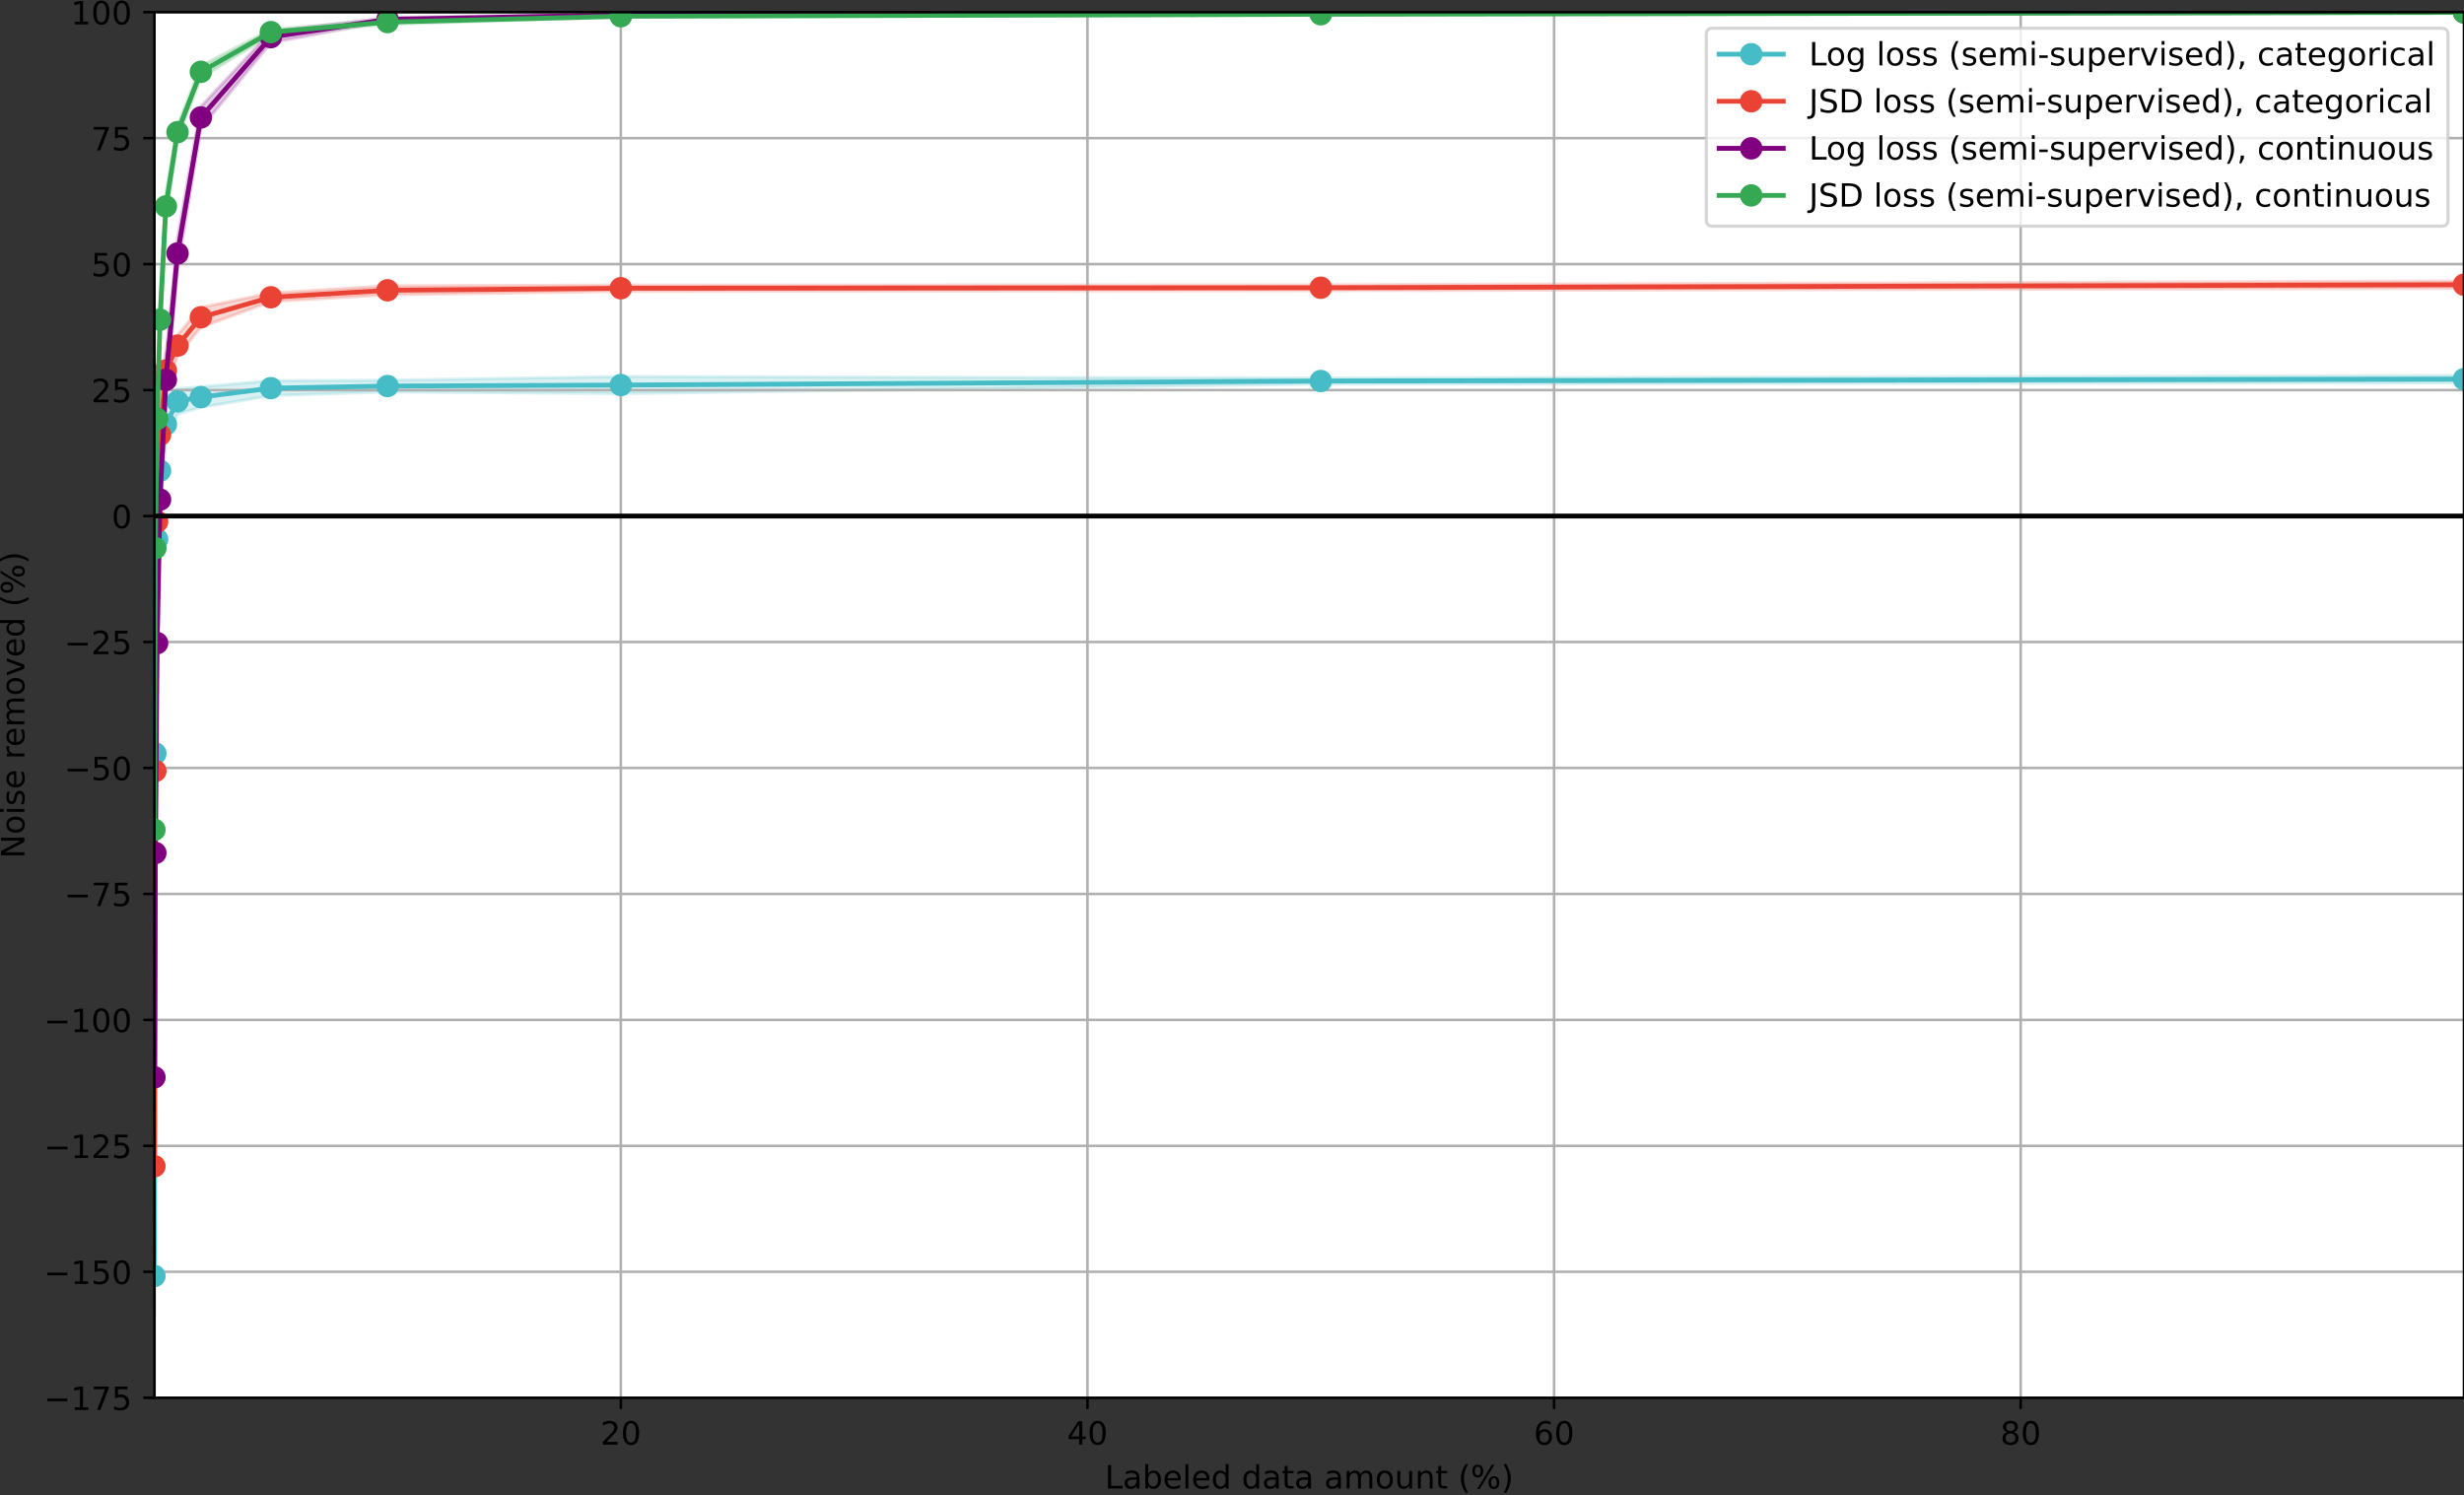 <?xml version="1.0" encoding="utf-8" standalone="no"?>
<!DOCTYPE svg PUBLIC "-//W3C//DTD SVG 1.1//EN"
  "http://www.w3.org/Graphics/SVG/1.1/DTD/svg11.dtd">
<!-- Created with matplotlib (https://matplotlib.org/) -->
<svg height="466.155pt" version="1.1" viewBox="0 0 768.145 466.155" width="768.145pt" xmlns="http://www.w3.org/2000/svg" xmlns:xlink="http://www.w3.org/1999/xlink">
 <rect x="0" y="0" width="768.145" height="466.155" fill="#333333" stroke="none"/>
 <defs>
  <style type="text/css">*{stroke-linecap:butt;stroke-linejoin:round;}</style>
 </defs>
 <g id="figure_1">
  <g id="patch_1">
   <path d="M -0 466.155 
L 768.145 466.155 
L 768.145 0 
L -0 0 
z
" style="fill:none;"/>
  </g>
  <g id="axes_1">
   <g id="patch_2">
    <path d="M 48.145 435.799 
L 768.145 435.799 
L 768.145 3.799 
L 48.145 3.799 
z
" style="fill:#ffffff;"/>
   </g>
   <g id="PolyCollection_1">
    <defs>
     <path d="M 768.145 -349.065 
L 768.145 -346.843 
L 411.746 -346.437 
L 193.542 -343.455 
L 120.807 -343.979 
L 84.44 -342.809 
L 62.62 -339.142 
L 55.346 -337.047 
L 51.709 -327.674 
L 49.891 -309.582 
L 48.982 -285.415 
L 48.436 -188.079 
L 48.145 2.545 
L 48.145 -139.217 
L 48.145 -139.217 
L 48.436 -274.386 
L 48.982 -310.586 
L 49.891 -329.213 
L 51.709 -339.988 
L 55.346 -345.003 
L 62.62 -345.543 
L 84.44 -347.467 
L 120.807 -347.597 
L 193.542 -348.744 
L 411.746 -348.281 
L 768.145 -349.065 
z
" id="mce7c12b0cf" style="stroke:#46bdc6;stroke-opacity:0.2;"/>
    </defs>
    <g clip-path="url(#pd46fae099d)">
     <use style="fill:#46bdc6;fill-opacity:0.2;stroke:#46bdc6;stroke-opacity:0.2;" x="0" xlink:href="#mce7c12b0cf" y="466.155"/>
    </g>
   </g>
   <g id="PolyCollection_2">
    <defs>
     <path d="M 768.145 -378.537 
L 768.145 -376.254 
L 411.746 -375.56 
L 193.542 -375.325 
L 120.807 -374.272 
L 84.44 -372.151 
L 62.62 -364.148 
L 55.346 -355.107 
L 51.709 -345.193 
L 49.891 -318.068 
L 48.982 -286.196 
L 48.436 -178.092 
L 48.145 -56.051 
L 48.145 -149.052 
L 48.145 -149.052 
L 48.436 -273.489 
L 48.982 -320.87 
L 49.891 -343.106 
L 51.709 -356.093 
L 55.346 -361.701 
L 62.62 -370.317 
L 84.44 -374.792 
L 120.807 -377.032 
L 193.542 -377.26 
L 411.746 -377.34 
L 768.145 -378.537 
z
" id="m342a8c4364" style="stroke:#ea4335;stroke-opacity:0.2;"/>
    </defs>
    <g clip-path="url(#pd46fae099d)">
     <use style="fill:#ea4335;fill-opacity:0.2;stroke:#ea4335;stroke-opacity:0.2;" x="0" xlink:href="#m342a8c4364" y="466.155"/>
    </g>
   </g>
   <g id="PolyCollection_3">
    <defs>
     <path d="M 768.145 -462.346 
L 768.145 -462.302 
L 411.746 -461.931 
L 193.542 -461.108 
L 120.807 -459.619 
L 84.44 -452.825 
L 62.62 -426.136 
L 55.346 -382.223 
L 51.709 -339.941 
L 49.891 -302.276 
L 48.982 -253.442 
L 48.436 -160.312 
L 48.145 -87.182 
L 48.145 -173.354 
L 48.145 -173.354 
L 48.436 -240.122 
L 48.982 -277.839 
L 49.891 -318.502 
L 51.709 -355.543 
L 55.346 -392.045 
L 62.62 -432.933 
L 84.44 -456.327 
L 120.807 -460.648 
L 193.542 -461.835 
L 411.746 -462.1 
L 768.145 -462.346 
z
" id="m3a7e7cc028" style="stroke:#800080;stroke-opacity:0.2;"/>
    </defs>
    <g clip-path="url(#pd46fae099d)">
     <use style="fill:#800080;fill-opacity:0.2;stroke:#800080;stroke-opacity:0.2;" x="0" xlink:href="#m3a7e7cc028" y="466.155"/>
    </g>
   </g>
   <g id="PolyCollection_4">
    <defs>
     <path d="M 768.145 -462.33 
L 768.145 -462.256 
L 411.746 -461.446 
L 193.542 -460.827 
L 120.807 -458.611 
L 84.44 -455.269 
L 62.62 -441.867 
L 55.346 -422.773 
L 51.709 -397.504 
L 49.891 -360.08 
L 48.982 -325.399 
L 48.436 -277.536 
L 48.145 -151.468 
L 48.145 -263.426 
L 48.145 -263.426 
L 48.436 -312.982 
L 48.982 -345.664 
L 49.891 -372.904 
L 51.709 -406.104 
L 55.346 -427.115 
L 62.62 -445.652 
L 84.44 -457.008 
L 120.807 -459.928 
L 193.542 -461.357 
L 411.746 -461.977 
L 768.145 -462.33 
z
" id="m8fc4b19d36" style="stroke:#34a853;stroke-opacity:0.2;"/>
    </defs>
    <g clip-path="url(#pd46fae099d)">
     <use style="fill:#34a853;fill-opacity:0.2;stroke:#34a853;stroke-opacity:0.2;" x="0" xlink:href="#m8fc4b19d36" y="466.155"/>
    </g>
   </g>
   <g id="matplotlib.axis_1">
    <g id="xtick_1">
     <g id="line2d_1">
      <path clip-path="url(#pd46fae099d)" d="M 193.542 435.799 
L 193.542 3.799 
" style="fill:none;stroke:#b0b0b0;stroke-linecap:square;stroke-width:0.8;"/>
     </g>
     <g id="line2d_2">
      <defs>
       <path d="M 0 0 
L 0 3.5 
" id="m43b44a5c83" style="stroke:#000000;stroke-width:0.8;"/>
      </defs>
      <g>
       <use style="stroke:#000000;stroke-width:0.8;" x="193.542" xlink:href="#m43b44a5c83" y="435.799"/>
      </g>
     </g>
     <g id="text_1">
      <!-- 20 -->
      <g transform="translate(187.179 450.398)scale(0.1 -0.1)">
       <defs>
        <path d="M 19.188 8.297 
L 53.609 8.297 
L 53.609 0 
L 7.328 0 
L 7.328 8.297 
Q 12.938 14.109 22.625 23.891 
Q 32.328 33.688 34.812 36.531 
Q 39.547 41.844 41.422 45.531 
Q 43.312 49.219 43.312 52.781 
Q 43.312 58.594 39.234 62.25 
Q 35.156 65.922 28.609 65.922 
Q 23.969 65.922 18.812 64.312 
Q 13.672 62.703 7.812 59.422 
L 7.812 69.391 
Q 13.766 71.781 18.938 73 
Q 24.125 74.219 28.422 74.219 
Q 39.75 74.219 46.484 68.547 
Q 53.219 62.891 53.219 53.422 
Q 53.219 48.922 51.531 44.891 
Q 49.859 40.875 45.406 35.406 
Q 44.188 33.984 37.641 27.219 
Q 31.109 20.453 19.188 8.297 
z
" id="DejaVuSans-50"/>
        <path d="M 31.781 66.406 
Q 24.172 66.406 20.328 58.906 
Q 16.5 51.422 16.5 36.375 
Q 16.5 21.391 20.328 13.891 
Q 24.172 6.391 31.781 6.391 
Q 39.453 6.391 43.281 13.891 
Q 47.125 21.391 47.125 36.375 
Q 47.125 51.422 43.281 58.906 
Q 39.453 66.406 31.781 66.406 
z
M 31.781 74.219 
Q 44.047 74.219 50.516 64.516 
Q 56.984 54.828 56.984 36.375 
Q 56.984 17.969 50.516 8.266 
Q 44.047 -1.422 31.781 -1.422 
Q 19.531 -1.422 13.062 8.266 
Q 6.594 17.969 6.594 36.375 
Q 6.594 54.828 13.062 64.516 
Q 19.531 74.219 31.781 74.219 
z
" id="DejaVuSans-48"/>
       </defs>
       <use xlink:href="#DejaVuSans-50"/>
       <use x="63.623" xlink:href="#DejaVuSans-48"/>
      </g>
     </g>
    </g>
    <g id="xtick_2">
     <g id="line2d_3">
      <path clip-path="url(#pd46fae099d)" d="M 339.011 435.799 
L 339.011 3.799 
" style="fill:none;stroke:#b0b0b0;stroke-linecap:square;stroke-width:0.8;"/>
     </g>
     <g id="line2d_4">
      <g>
       <use style="stroke:#000000;stroke-width:0.8;" x="339.011" xlink:href="#m43b44a5c83" y="435.799"/>
      </g>
     </g>
     <g id="text_2">
      <!-- 40 -->
      <g transform="translate(332.649 450.398)scale(0.1 -0.1)">
       <defs>
        <path d="M 37.797 64.312 
L 12.891 25.391 
L 37.797 25.391 
z
M 35.203 72.906 
L 47.609 72.906 
L 47.609 25.391 
L 58.016 25.391 
L 58.016 17.188 
L 47.609 17.188 
L 47.609 0 
L 37.797 0 
L 37.797 17.188 
L 4.891 17.188 
L 4.891 26.703 
z
" id="DejaVuSans-52"/>
       </defs>
       <use xlink:href="#DejaVuSans-52"/>
       <use x="63.623" xlink:href="#DejaVuSans-48"/>
      </g>
     </g>
    </g>
    <g id="xtick_3">
     <g id="line2d_5">
      <path clip-path="url(#pd46fae099d)" d="M 484.48 435.799 
L 484.48 3.799 
" style="fill:none;stroke:#b0b0b0;stroke-linecap:square;stroke-width:0.8;"/>
     </g>
     <g id="line2d_6">
      <g>
       <use style="stroke:#000000;stroke-width:0.8;" x="484.48" xlink:href="#m43b44a5c83" y="435.799"/>
      </g>
     </g>
     <g id="text_3">
      <!-- 60 -->
      <g transform="translate(478.118 450.398)scale(0.1 -0.1)">
       <defs>
        <path d="M 33.016 40.375 
Q 26.375 40.375 22.484 35.828 
Q 18.609 31.297 18.609 23.391 
Q 18.609 15.531 22.484 10.953 
Q 26.375 6.391 33.016 6.391 
Q 39.656 6.391 43.531 10.953 
Q 47.406 15.531 47.406 23.391 
Q 47.406 31.297 43.531 35.828 
Q 39.656 40.375 33.016 40.375 
z
M 52.594 71.297 
L 52.594 62.312 
Q 48.875 64.062 45.094 64.984 
Q 41.312 65.922 37.594 65.922 
Q 27.828 65.922 22.672 59.328 
Q 17.531 52.734 16.797 39.406 
Q 19.672 43.656 24.016 45.922 
Q 28.375 48.188 33.594 48.188 
Q 44.578 48.188 50.953 41.516 
Q 57.328 34.859 57.328 23.391 
Q 57.328 12.156 50.688 5.359 
Q 44.047 -1.422 33.016 -1.422 
Q 20.359 -1.422 13.672 8.266 
Q 6.984 17.969 6.984 36.375 
Q 6.984 53.656 15.188 63.938 
Q 23.391 74.219 37.203 74.219 
Q 40.922 74.219 44.703 73.484 
Q 48.484 72.75 52.594 71.297 
z
" id="DejaVuSans-54"/>
       </defs>
       <use xlink:href="#DejaVuSans-54"/>
       <use x="63.623" xlink:href="#DejaVuSans-48"/>
      </g>
     </g>
    </g>
    <g id="xtick_4">
     <g id="line2d_7">
      <path clip-path="url(#pd46fae099d)" d="M 629.95 435.799 
L 629.95 3.799 
" style="fill:none;stroke:#b0b0b0;stroke-linecap:square;stroke-width:0.8;"/>
     </g>
     <g id="line2d_8">
      <g>
       <use style="stroke:#000000;stroke-width:0.8;" x="629.95" xlink:href="#m43b44a5c83" y="435.799"/>
      </g>
     </g>
     <g id="text_4">
      <!-- 80 -->
      <g transform="translate(623.587 450.398)scale(0.1 -0.1)">
       <defs>
        <path d="M 31.781 34.625 
Q 24.75 34.625 20.719 30.859 
Q 16.703 27.094 16.703 20.516 
Q 16.703 13.922 20.719 10.156 
Q 24.75 6.391 31.781 6.391 
Q 38.812 6.391 42.859 10.172 
Q 46.922 13.969 46.922 20.516 
Q 46.922 27.094 42.891 30.859 
Q 38.875 34.625 31.781 34.625 
z
M 21.922 38.812 
Q 15.578 40.375 12.031 44.719 
Q 8.5 49.078 8.5 55.328 
Q 8.5 64.062 14.719 69.141 
Q 20.953 74.219 31.781 74.219 
Q 42.672 74.219 48.875 69.141 
Q 55.078 64.062 55.078 55.328 
Q 55.078 49.078 51.531 44.719 
Q 48 40.375 41.703 38.812 
Q 48.828 37.156 52.797 32.312 
Q 56.781 27.484 56.781 20.516 
Q 56.781 9.906 50.312 4.234 
Q 43.844 -1.422 31.781 -1.422 
Q 19.734 -1.422 13.25 4.234 
Q 6.781 9.906 6.781 20.516 
Q 6.781 27.484 10.781 32.312 
Q 14.797 37.156 21.922 38.812 
z
M 18.312 54.391 
Q 18.312 48.734 21.844 45.562 
Q 25.391 42.391 31.781 42.391 
Q 38.141 42.391 41.719 45.562 
Q 45.312 48.734 45.312 54.391 
Q 45.312 60.062 41.719 63.234 
Q 38.141 66.406 31.781 66.406 
Q 25.391 66.406 21.844 63.234 
Q 18.312 60.062 18.312 54.391 
z
" id="DejaVuSans-56"/>
       </defs>
       <use xlink:href="#DejaVuSans-56"/>
       <use x="63.623" xlink:href="#DejaVuSans-48"/>
      </g>
     </g>
    </g>
    <g id="text_5">
     <!-- Labeled data amount (%) -->
     <g transform="translate(344.431 464.076)scale(0.1 -0.1)">
      <defs>
       <path d="M 9.812 72.906 
L 19.672 72.906 
L 19.672 8.297 
L 55.172 8.297 
L 55.172 0 
L 9.812 0 
z
" id="DejaVuSans-76"/>
       <path d="M 34.281 27.484 
Q 23.391 27.484 19.188 25 
Q 14.984 22.516 14.984 16.5 
Q 14.984 11.719 18.141 8.906 
Q 21.297 6.109 26.703 6.109 
Q 34.188 6.109 38.703 11.406 
Q 43.219 16.703 43.219 25.484 
L 43.219 27.484 
z
M 52.203 31.203 
L 52.203 0 
L 43.219 0 
L 43.219 8.297 
Q 40.141 3.328 35.547 0.953 
Q 30.953 -1.422 24.312 -1.422 
Q 15.922 -1.422 10.953 3.297 
Q 6 8.016 6 15.922 
Q 6 25.141 12.172 29.828 
Q 18.359 34.516 30.609 34.516 
L 43.219 34.516 
L 43.219 35.406 
Q 43.219 41.609 39.141 45 
Q 35.062 48.391 27.688 48.391 
Q 23 48.391 18.547 47.266 
Q 14.109 46.141 10.016 43.891 
L 10.016 52.203 
Q 14.938 54.109 19.578 55.047 
Q 24.219 56 28.609 56 
Q 40.484 56 46.344 49.844 
Q 52.203 43.703 52.203 31.203 
z
" id="DejaVuSans-97"/>
       <path d="M 48.688 27.297 
Q 48.688 37.203 44.609 42.844 
Q 40.531 48.484 33.406 48.484 
Q 26.266 48.484 22.188 42.844 
Q 18.109 37.203 18.109 27.297 
Q 18.109 17.391 22.188 11.75 
Q 26.266 6.109 33.406 6.109 
Q 40.531 6.109 44.609 11.75 
Q 48.688 17.391 48.688 27.297 
z
M 18.109 46.391 
Q 20.953 51.266 25.266 53.625 
Q 29.594 56 35.594 56 
Q 45.562 56 51.781 48.094 
Q 58.016 40.188 58.016 27.297 
Q 58.016 14.406 51.781 6.484 
Q 45.562 -1.422 35.594 -1.422 
Q 29.594 -1.422 25.266 0.953 
Q 20.953 3.328 18.109 8.203 
L 18.109 0 
L 9.078 0 
L 9.078 75.984 
L 18.109 75.984 
z
" id="DejaVuSans-98"/>
       <path d="M 56.203 29.594 
L 56.203 25.203 
L 14.891 25.203 
Q 15.484 15.922 20.484 11.062 
Q 25.484 6.203 34.422 6.203 
Q 39.594 6.203 44.453 7.469 
Q 49.312 8.734 54.109 11.281 
L 54.109 2.781 
Q 49.266 0.734 44.188 -0.344 
Q 39.109 -1.422 33.891 -1.422 
Q 20.797 -1.422 13.156 6.188 
Q 5.516 13.812 5.516 26.812 
Q 5.516 40.234 12.766 48.109 
Q 20.016 56 32.328 56 
Q 43.359 56 49.781 48.891 
Q 56.203 41.797 56.203 29.594 
z
M 47.219 32.234 
Q 47.125 39.594 43.094 43.984 
Q 39.062 48.391 32.422 48.391 
Q 24.906 48.391 20.391 44.141 
Q 15.875 39.891 15.188 32.172 
z
" id="DejaVuSans-101"/>
       <path d="M 9.422 75.984 
L 18.406 75.984 
L 18.406 0 
L 9.422 0 
z
" id="DejaVuSans-108"/>
       <path d="M 45.406 46.391 
L 45.406 75.984 
L 54.391 75.984 
L 54.391 0 
L 45.406 0 
L 45.406 8.203 
Q 42.578 3.328 38.25 0.953 
Q 33.938 -1.422 27.875 -1.422 
Q 17.969 -1.422 11.734 6.484 
Q 5.516 14.406 5.516 27.297 
Q 5.516 40.188 11.734 48.094 
Q 17.969 56 27.875 56 
Q 33.938 56 38.25 53.625 
Q 42.578 51.266 45.406 46.391 
z
M 14.797 27.297 
Q 14.797 17.391 18.875 11.75 
Q 22.953 6.109 30.078 6.109 
Q 37.203 6.109 41.297 11.75 
Q 45.406 17.391 45.406 27.297 
Q 45.406 37.203 41.297 42.844 
Q 37.203 48.484 30.078 48.484 
Q 22.953 48.484 18.875 42.844 
Q 14.797 37.203 14.797 27.297 
z
" id="DejaVuSans-100"/>
       <path id="DejaVuSans-32"/>
       <path d="M 18.312 70.219 
L 18.312 54.688 
L 36.812 54.688 
L 36.812 47.703 
L 18.312 47.703 
L 18.312 18.016 
Q 18.312 11.328 20.141 9.422 
Q 21.969 7.516 27.594 7.516 
L 36.812 7.516 
L 36.812 0 
L 27.594 0 
Q 17.188 0 13.234 3.875 
Q 9.281 7.766 9.281 18.016 
L 9.281 47.703 
L 2.688 47.703 
L 2.688 54.688 
L 9.281 54.688 
L 9.281 70.219 
z
" id="DejaVuSans-116"/>
       <path d="M 52 44.188 
Q 55.375 50.25 60.062 53.125 
Q 64.75 56 71.094 56 
Q 79.641 56 84.281 50.016 
Q 88.922 44.047 88.922 33.016 
L 88.922 0 
L 79.891 0 
L 79.891 32.719 
Q 79.891 40.578 77.094 44.375 
Q 74.312 48.188 68.609 48.188 
Q 61.625 48.188 57.562 43.547 
Q 53.516 38.922 53.516 30.906 
L 53.516 0 
L 44.484 0 
L 44.484 32.719 
Q 44.484 40.625 41.703 44.406 
Q 38.922 48.188 33.109 48.188 
Q 26.219 48.188 22.156 43.531 
Q 18.109 38.875 18.109 30.906 
L 18.109 0 
L 9.078 0 
L 9.078 54.688 
L 18.109 54.688 
L 18.109 46.188 
Q 21.188 51.219 25.484 53.609 
Q 29.781 56 35.688 56 
Q 41.656 56 45.828 52.969 
Q 50 49.953 52 44.188 
z
" id="DejaVuSans-109"/>
       <path d="M 30.609 48.391 
Q 23.391 48.391 19.188 42.75 
Q 14.984 37.109 14.984 27.297 
Q 14.984 17.484 19.156 11.844 
Q 23.344 6.203 30.609 6.203 
Q 37.797 6.203 41.984 11.859 
Q 46.188 17.531 46.188 27.297 
Q 46.188 37.016 41.984 42.703 
Q 37.797 48.391 30.609 48.391 
z
M 30.609 56 
Q 42.328 56 49.016 48.375 
Q 55.719 40.766 55.719 27.297 
Q 55.719 13.875 49.016 6.219 
Q 42.328 -1.422 30.609 -1.422 
Q 18.844 -1.422 12.172 6.219 
Q 5.516 13.875 5.516 27.297 
Q 5.516 40.766 12.172 48.375 
Q 18.844 56 30.609 56 
z
" id="DejaVuSans-111"/>
       <path d="M 8.5 21.578 
L 8.5 54.688 
L 17.484 54.688 
L 17.484 21.922 
Q 17.484 14.156 20.5 10.266 
Q 23.531 6.391 29.594 6.391 
Q 36.859 6.391 41.078 11.031 
Q 45.312 15.672 45.312 23.688 
L 45.312 54.688 
L 54.297 54.688 
L 54.297 0 
L 45.312 0 
L 45.312 8.406 
Q 42.047 3.422 37.719 1 
Q 33.406 -1.422 27.688 -1.422 
Q 18.266 -1.422 13.375 4.438 
Q 8.5 10.297 8.5 21.578 
z
M 31.109 56 
z
" id="DejaVuSans-117"/>
       <path d="M 54.891 33.016 
L 54.891 0 
L 45.906 0 
L 45.906 32.719 
Q 45.906 40.484 42.875 44.328 
Q 39.844 48.188 33.797 48.188 
Q 26.516 48.188 22.312 43.547 
Q 18.109 38.922 18.109 30.906 
L 18.109 0 
L 9.078 0 
L 9.078 54.688 
L 18.109 54.688 
L 18.109 46.188 
Q 21.344 51.125 25.703 53.562 
Q 30.078 56 35.797 56 
Q 45.219 56 50.047 50.172 
Q 54.891 44.344 54.891 33.016 
z
" id="DejaVuSans-110"/>
       <path d="M 31 75.875 
Q 24.469 64.656 21.281 53.656 
Q 18.109 42.672 18.109 31.391 
Q 18.109 20.125 21.312 9.062 
Q 24.516 -2 31 -13.188 
L 23.188 -13.188 
Q 15.875 -1.703 12.234 9.375 
Q 8.594 20.453 8.594 31.391 
Q 8.594 42.281 12.203 53.312 
Q 15.828 64.359 23.188 75.875 
z
" id="DejaVuSans-40"/>
       <path d="M 72.703 32.078 
Q 68.453 32.078 66.031 28.469 
Q 63.625 24.859 63.625 18.406 
Q 63.625 12.062 66.031 8.422 
Q 68.453 4.781 72.703 4.781 
Q 76.859 4.781 79.266 8.422 
Q 81.688 12.062 81.688 18.406 
Q 81.688 24.812 79.266 28.438 
Q 76.859 32.078 72.703 32.078 
z
M 72.703 38.281 
Q 80.422 38.281 84.953 32.906 
Q 89.5 27.547 89.5 18.406 
Q 89.5 9.281 84.938 3.922 
Q 80.375 -1.422 72.703 -1.422 
Q 64.891 -1.422 60.344 3.922 
Q 55.812 9.281 55.812 18.406 
Q 55.812 27.594 60.375 32.938 
Q 64.938 38.281 72.703 38.281 
z
M 22.312 68.016 
Q 18.109 68.016 15.688 64.375 
Q 13.281 60.75 13.281 54.391 
Q 13.281 47.953 15.672 44.328 
Q 18.062 40.719 22.312 40.719 
Q 26.562 40.719 28.969 44.328 
Q 31.391 47.953 31.391 54.391 
Q 31.391 60.688 28.953 64.344 
Q 26.516 68.016 22.312 68.016 
z
M 66.406 74.219 
L 74.219 74.219 
L 28.609 -1.422 
L 20.797 -1.422 
z
M 22.312 74.219 
Q 30.031 74.219 34.609 68.875 
Q 39.203 63.531 39.203 54.391 
Q 39.203 45.172 34.641 39.844 
Q 30.078 34.516 22.312 34.516 
Q 14.547 34.516 10.031 39.859 
Q 5.516 45.219 5.516 54.391 
Q 5.516 63.484 10.047 68.844 
Q 14.594 74.219 22.312 74.219 
z
" id="DejaVuSans-37"/>
       <path d="M 8.016 75.875 
L 15.828 75.875 
Q 23.141 64.359 26.781 53.312 
Q 30.422 42.281 30.422 31.391 
Q 30.422 20.453 26.781 9.375 
Q 23.141 -1.703 15.828 -13.188 
L 8.016 -13.188 
Q 14.5 -2 17.703 9.062 
Q 20.906 20.125 20.906 31.391 
Q 20.906 42.672 17.703 53.656 
Q 14.5 64.656 8.016 75.875 
z
" id="DejaVuSans-41"/>
      </defs>
      <use xlink:href="#DejaVuSans-76"/>
      <use x="55.713" xlink:href="#DejaVuSans-97"/>
      <use x="116.992" xlink:href="#DejaVuSans-98"/>
      <use x="180.469" xlink:href="#DejaVuSans-101"/>
      <use x="241.992" xlink:href="#DejaVuSans-108"/>
      <use x="269.775" xlink:href="#DejaVuSans-101"/>
      <use x="331.299" xlink:href="#DejaVuSans-100"/>
      <use x="394.775" xlink:href="#DejaVuSans-32"/>
      <use x="426.562" xlink:href="#DejaVuSans-100"/>
      <use x="490.039" xlink:href="#DejaVuSans-97"/>
      <use x="551.318" xlink:href="#DejaVuSans-116"/>
      <use x="590.527" xlink:href="#DejaVuSans-97"/>
      <use x="651.807" xlink:href="#DejaVuSans-32"/>
      <use x="683.594" xlink:href="#DejaVuSans-97"/>
      <use x="744.873" xlink:href="#DejaVuSans-109"/>
      <use x="842.285" xlink:href="#DejaVuSans-111"/>
      <use x="903.467" xlink:href="#DejaVuSans-117"/>
      <use x="966.846" xlink:href="#DejaVuSans-110"/>
      <use x="1030.225" xlink:href="#DejaVuSans-116"/>
      <use x="1069.434" xlink:href="#DejaVuSans-32"/>
      <use x="1101.221" xlink:href="#DejaVuSans-40"/>
      <use x="1140.234" xlink:href="#DejaVuSans-37"/>
      <use x="1235.254" xlink:href="#DejaVuSans-41"/>
     </g>
    </g>
   </g>
   <g id="matplotlib.axis_2">
    <g id="ytick_1">
     <g id="line2d_9">
      <path clip-path="url(#pd46fae099d)" d="M 48.145 435.799 
L 768.145 435.799 
" style="fill:none;stroke:#b0b0b0;stroke-linecap:square;stroke-width:0.8;"/>
     </g>
     <g id="line2d_10">
      <defs>
       <path d="M 0 0 
L -3.5 0 
" id="mbc66944f99" style="stroke:#000000;stroke-width:0.8;"/>
      </defs>
      <g>
       <use style="stroke:#000000;stroke-width:0.8;" x="48.145" xlink:href="#mbc66944f99" y="435.799"/>
      </g>
     </g>
     <g id="text_6">
      <!-- −175 -->
      <g transform="translate(13.678 439.598)scale(0.1 -0.1)">
       <defs>
        <path d="M 10.594 35.5 
L 73.188 35.5 
L 73.188 27.203 
L 10.594 27.203 
z
" id="DejaVuSans-8722"/>
        <path d="M 12.406 8.297 
L 28.516 8.297 
L 28.516 63.922 
L 10.984 60.406 
L 10.984 69.391 
L 28.422 72.906 
L 38.281 72.906 
L 38.281 8.297 
L 54.391 8.297 
L 54.391 0 
L 12.406 0 
z
" id="DejaVuSans-49"/>
        <path d="M 8.203 72.906 
L 55.078 72.906 
L 55.078 68.703 
L 28.609 0 
L 18.312 0 
L 43.219 64.594 
L 8.203 64.594 
z
" id="DejaVuSans-55"/>
        <path d="M 10.797 72.906 
L 49.516 72.906 
L 49.516 64.594 
L 19.828 64.594 
L 19.828 46.734 
Q 21.969 47.469 24.109 47.828 
Q 26.266 48.188 28.422 48.188 
Q 40.625 48.188 47.75 41.5 
Q 54.891 34.812 54.891 23.391 
Q 54.891 11.625 47.562 5.094 
Q 40.234 -1.422 26.906 -1.422 
Q 22.312 -1.422 17.547 -0.641 
Q 12.797 0.141 7.719 1.703 
L 7.719 11.625 
Q 12.109 9.234 16.797 8.062 
Q 21.484 6.891 26.703 6.891 
Q 35.156 6.891 40.078 11.328 
Q 45.016 15.766 45.016 23.391 
Q 45.016 31 40.078 35.438 
Q 35.156 39.891 26.703 39.891 
Q 22.75 39.891 18.812 39.016 
Q 14.891 38.141 10.797 36.281 
z
" id="DejaVuSans-53"/>
       </defs>
       <use xlink:href="#DejaVuSans-8722"/>
       <use x="83.789" xlink:href="#DejaVuSans-49"/>
       <use x="147.412" xlink:href="#DejaVuSans-55"/>
       <use x="211.035" xlink:href="#DejaVuSans-53"/>
      </g>
     </g>
    </g>
    <g id="ytick_2">
     <g id="line2d_11">
      <path clip-path="url(#pd46fae099d)" d="M 48.145 396.526 
L 768.145 396.526 
" style="fill:none;stroke:#b0b0b0;stroke-linecap:square;stroke-width:0.8;"/>
     </g>
     <g id="line2d_12">
      <g>
       <use style="stroke:#000000;stroke-width:0.8;" x="48.145" xlink:href="#mbc66944f99" y="396.526"/>
      </g>
     </g>
     <g id="text_7">
      <!-- −150 -->
      <g transform="translate(13.678 400.326)scale(0.1 -0.1)">
       <use xlink:href="#DejaVuSans-8722"/>
       <use x="83.789" xlink:href="#DejaVuSans-49"/>
       <use x="147.412" xlink:href="#DejaVuSans-53"/>
       <use x="211.035" xlink:href="#DejaVuSans-48"/>
      </g>
     </g>
    </g>
    <g id="ytick_3">
     <g id="line2d_13">
      <path clip-path="url(#pd46fae099d)" d="M 48.145 357.254 
L 768.145 357.254 
" style="fill:none;stroke:#b0b0b0;stroke-linecap:square;stroke-width:0.8;"/>
     </g>
     <g id="line2d_14">
      <g>
       <use style="stroke:#000000;stroke-width:0.8;" x="48.145" xlink:href="#mbc66944f99" y="357.254"/>
      </g>
     </g>
     <g id="text_8">
      <!-- −125 -->
      <g transform="translate(13.678 361.053)scale(0.1 -0.1)">
       <use xlink:href="#DejaVuSans-8722"/>
       <use x="83.789" xlink:href="#DejaVuSans-49"/>
       <use x="147.412" xlink:href="#DejaVuSans-50"/>
       <use x="211.035" xlink:href="#DejaVuSans-53"/>
      </g>
     </g>
    </g>
    <g id="ytick_4">
     <g id="line2d_15">
      <path clip-path="url(#pd46fae099d)" d="M 48.145 317.981 
L 768.145 317.981 
" style="fill:none;stroke:#b0b0b0;stroke-linecap:square;stroke-width:0.8;"/>
     </g>
     <g id="line2d_16">
      <g>
       <use style="stroke:#000000;stroke-width:0.8;" x="48.145" xlink:href="#mbc66944f99" y="317.981"/>
      </g>
     </g>
     <g id="text_9">
      <!-- −100 -->
      <g transform="translate(13.678 321.78)scale(0.1 -0.1)">
       <use xlink:href="#DejaVuSans-8722"/>
       <use x="83.789" xlink:href="#DejaVuSans-49"/>
       <use x="147.412" xlink:href="#DejaVuSans-48"/>
       <use x="211.035" xlink:href="#DejaVuSans-48"/>
      </g>
     </g>
    </g>
    <g id="ytick_5">
     <g id="line2d_17">
      <path clip-path="url(#pd46fae099d)" d="M 48.145 278.708 
L 768.145 278.708 
" style="fill:none;stroke:#b0b0b0;stroke-linecap:square;stroke-width:0.8;"/>
     </g>
     <g id="line2d_18">
      <g>
       <use style="stroke:#000000;stroke-width:0.8;" x="48.145" xlink:href="#mbc66944f99" y="278.708"/>
      </g>
     </g>
     <g id="text_10">
      <!-- −75 -->
      <g transform="translate(20.041 282.508)scale(0.1 -0.1)">
       <use xlink:href="#DejaVuSans-8722"/>
       <use x="83.789" xlink:href="#DejaVuSans-55"/>
       <use x="147.412" xlink:href="#DejaVuSans-53"/>
      </g>
     </g>
    </g>
    <g id="ytick_6">
     <g id="line2d_19">
      <path clip-path="url(#pd46fae099d)" d="M 48.145 239.436 
L 768.145 239.436 
" style="fill:none;stroke:#b0b0b0;stroke-linecap:square;stroke-width:0.8;"/>
     </g>
     <g id="line2d_20">
      <g>
       <use style="stroke:#000000;stroke-width:0.8;" x="48.145" xlink:href="#mbc66944f99" y="239.436"/>
      </g>
     </g>
     <g id="text_11">
      <!-- −50 -->
      <g transform="translate(20.041 243.235)scale(0.1 -0.1)">
       <use xlink:href="#DejaVuSans-8722"/>
       <use x="83.789" xlink:href="#DejaVuSans-53"/>
       <use x="147.412" xlink:href="#DejaVuSans-48"/>
      </g>
     </g>
    </g>
    <g id="ytick_7">
     <g id="line2d_21">
      <path clip-path="url(#pd46fae099d)" d="M 48.145 200.163 
L 768.145 200.163 
" style="fill:none;stroke:#b0b0b0;stroke-linecap:square;stroke-width:0.8;"/>
     </g>
     <g id="line2d_22">
      <g>
       <use style="stroke:#000000;stroke-width:0.8;" x="48.145" xlink:href="#mbc66944f99" y="200.163"/>
      </g>
     </g>
     <g id="text_12">
      <!-- −25 -->
      <g transform="translate(20.041 203.962)scale(0.1 -0.1)">
       <use xlink:href="#DejaVuSans-8722"/>
       <use x="83.789" xlink:href="#DejaVuSans-50"/>
       <use x="147.412" xlink:href="#DejaVuSans-53"/>
      </g>
     </g>
    </g>
    <g id="ytick_8">
     <g id="line2d_23">
      <path clip-path="url(#pd46fae099d)" d="M 48.145 160.89 
L 768.145 160.89 
" style="fill:none;stroke:#b0b0b0;stroke-linecap:square;stroke-width:0.8;"/>
     </g>
     <g id="line2d_24">
      <g>
       <use style="stroke:#000000;stroke-width:0.8;" x="48.145" xlink:href="#mbc66944f99" y="160.89"/>
      </g>
     </g>
     <g id="text_13">
      <!-- 0 -->
      <g transform="translate(34.783 164.689)scale(0.1 -0.1)">
       <use xlink:href="#DejaVuSans-48"/>
      </g>
     </g>
    </g>
    <g id="ytick_9">
     <g id="line2d_25">
      <path clip-path="url(#pd46fae099d)" d="M 48.145 121.617 
L 768.145 121.617 
" style="fill:none;stroke:#b0b0b0;stroke-linecap:square;stroke-width:0.8;"/>
     </g>
     <g id="line2d_26">
      <g>
       <use style="stroke:#000000;stroke-width:0.8;" x="48.145" xlink:href="#mbc66944f99" y="121.617"/>
      </g>
     </g>
     <g id="text_14">
      <!-- 25 -->
      <g transform="translate(28.42 125.417)scale(0.1 -0.1)">
       <use xlink:href="#DejaVuSans-50"/>
       <use x="63.623" xlink:href="#DejaVuSans-53"/>
      </g>
     </g>
    </g>
    <g id="ytick_10">
     <g id="line2d_27">
      <path clip-path="url(#pd46fae099d)" d="M 48.145 82.345 
L 768.145 82.345 
" style="fill:none;stroke:#b0b0b0;stroke-linecap:square;stroke-width:0.8;"/>
     </g>
     <g id="line2d_28">
      <g>
       <use style="stroke:#000000;stroke-width:0.8;" x="48.145" xlink:href="#mbc66944f99" y="82.345"/>
      </g>
     </g>
     <g id="text_15">
      <!-- 50 -->
      <g transform="translate(28.42 86.144)scale(0.1 -0.1)">
       <use xlink:href="#DejaVuSans-53"/>
       <use x="63.623" xlink:href="#DejaVuSans-48"/>
      </g>
     </g>
    </g>
    <g id="ytick_11">
     <g id="line2d_29">
      <path clip-path="url(#pd46fae099d)" d="M 48.145 43.072 
L 768.145 43.072 
" style="fill:none;stroke:#b0b0b0;stroke-linecap:square;stroke-width:0.8;"/>
     </g>
     <g id="line2d_30">
      <g>
       <use style="stroke:#000000;stroke-width:0.8;" x="48.145" xlink:href="#mbc66944f99" y="43.072"/>
      </g>
     </g>
     <g id="text_16">
      <!-- 75 -->
      <g transform="translate(28.42 46.871)scale(0.1 -0.1)">
       <use xlink:href="#DejaVuSans-55"/>
       <use x="63.623" xlink:href="#DejaVuSans-53"/>
      </g>
     </g>
    </g>
    <g id="ytick_12">
     <g id="line2d_31">
      <path clip-path="url(#pd46fae099d)" d="M 48.145 3.799 
L 768.145 3.799 
" style="fill:none;stroke:#b0b0b0;stroke-linecap:square;stroke-width:0.8;"/>
     </g>
     <g id="line2d_32">
      <g>
       <use style="stroke:#000000;stroke-width:0.8;" x="48.145" xlink:href="#mbc66944f99" y="3.799"/>
      </g>
     </g>
     <g id="text_17">
      <!-- 100 -->
      <g transform="translate(22.058 7.598)scale(0.1 -0.1)">
       <use xlink:href="#DejaVuSans-49"/>
       <use x="63.623" xlink:href="#DejaVuSans-48"/>
       <use x="127.246" xlink:href="#DejaVuSans-48"/>
      </g>
     </g>
    </g>
    <g id="text_18">
     <!-- Noise removed (%) -->
     <g transform="translate(7.598 267.659)rotate(-90)scale(0.1 -0.1)">
      <defs>
       <path d="M 9.812 72.906 
L 23.094 72.906 
L 55.422 11.922 
L 55.422 72.906 
L 64.984 72.906 
L 64.984 0 
L 51.703 0 
L 19.391 60.984 
L 19.391 0 
L 9.812 0 
z
" id="DejaVuSans-78"/>
       <path d="M 9.422 54.688 
L 18.406 54.688 
L 18.406 0 
L 9.422 0 
z
M 9.422 75.984 
L 18.406 75.984 
L 18.406 64.594 
L 9.422 64.594 
z
" id="DejaVuSans-105"/>
       <path d="M 44.281 53.078 
L 44.281 44.578 
Q 40.484 46.531 36.375 47.5 
Q 32.281 48.484 27.875 48.484 
Q 21.188 48.484 17.844 46.438 
Q 14.5 44.391 14.5 40.281 
Q 14.5 37.156 16.891 35.375 
Q 19.281 33.594 26.516 31.984 
L 29.594 31.297 
Q 39.156 29.25 43.188 25.516 
Q 47.219 21.781 47.219 15.094 
Q 47.219 7.469 41.188 3.016 
Q 35.156 -1.422 24.609 -1.422 
Q 20.219 -1.422 15.453 -0.562 
Q 10.688 0.297 5.422 2 
L 5.422 11.281 
Q 10.406 8.688 15.234 7.391 
Q 20.062 6.109 24.812 6.109 
Q 31.156 6.109 34.562 8.281 
Q 37.984 10.453 37.984 14.406 
Q 37.984 18.062 35.516 20.016 
Q 33.062 21.969 24.703 23.781 
L 21.578 24.516 
Q 13.234 26.266 9.516 29.906 
Q 5.812 33.547 5.812 39.891 
Q 5.812 47.609 11.281 51.797 
Q 16.75 56 26.812 56 
Q 31.781 56 36.172 55.266 
Q 40.578 54.547 44.281 53.078 
z
" id="DejaVuSans-115"/>
       <path d="M 41.109 46.297 
Q 39.594 47.172 37.812 47.578 
Q 36.031 48 33.891 48 
Q 26.266 48 22.188 43.047 
Q 18.109 38.094 18.109 28.812 
L 18.109 0 
L 9.078 0 
L 9.078 54.688 
L 18.109 54.688 
L 18.109 46.188 
Q 20.953 51.172 25.484 53.578 
Q 30.031 56 36.531 56 
Q 37.453 56 38.578 55.875 
Q 39.703 55.766 41.062 55.516 
z
" id="DejaVuSans-114"/>
       <path d="M 2.984 54.688 
L 12.5 54.688 
L 29.594 8.797 
L 46.688 54.688 
L 56.203 54.688 
L 35.688 0 
L 23.484 0 
z
" id="DejaVuSans-118"/>
      </defs>
      <use xlink:href="#DejaVuSans-78"/>
      <use x="74.805" xlink:href="#DejaVuSans-111"/>
      <use x="135.986" xlink:href="#DejaVuSans-105"/>
      <use x="163.77" xlink:href="#DejaVuSans-115"/>
      <use x="215.869" xlink:href="#DejaVuSans-101"/>
      <use x="277.393" xlink:href="#DejaVuSans-32"/>
      <use x="309.18" xlink:href="#DejaVuSans-114"/>
      <use x="348.043" xlink:href="#DejaVuSans-101"/>
      <use x="409.566" xlink:href="#DejaVuSans-109"/>
      <use x="506.979" xlink:href="#DejaVuSans-111"/>
      <use x="568.16" xlink:href="#DejaVuSans-118"/>
      <use x="627.34" xlink:href="#DejaVuSans-101"/>
      <use x="688.863" xlink:href="#DejaVuSans-100"/>
      <use x="752.34" xlink:href="#DejaVuSans-32"/>
      <use x="784.127" xlink:href="#DejaVuSans-40"/>
      <use x="823.141" xlink:href="#DejaVuSans-37"/>
      <use x="918.16" xlink:href="#DejaVuSans-41"/>
     </g>
    </g>
   </g>
   <g id="line2d_33">
    <path clip-path="url(#pd46fae099d)" d="M 768.145 118.202 
L 411.746 118.796 
L 193.542 120.056 
L 120.807 120.367 
L 84.44 121.017 
L 62.62 123.813 
L 55.346 125.13 
L 51.709 132.325 
L 49.891 146.758 
L 48.982 168.155 
L 48.436 234.923 
L 48.145 397.819 
" style="fill:none;stroke:#46bdc6;stroke-linecap:square;stroke-width:1.5;"/>
    <defs>
     <path d="M 0 3 
C 0.796 3 1.559 2.684 2.121 2.121 
C 2.684 1.559 3 0.796 3 0 
C 3 -0.796 2.684 -1.559 2.121 -2.121 
C 1.559 -2.684 0.796 -3 0 -3 
C -0.796 -3 -1.559 -2.684 -2.121 -2.121 
C -2.684 -1.559 -3 -0.796 -3 0 
C -3 0.796 -2.684 1.559 -2.121 2.121 
C -1.559 2.684 -0.796 3 0 3 
z
" id="m8c72b689cd" style="stroke:#46bdc6;"/>
    </defs>
    <g clip-path="url(#pd46fae099d)">
     <use style="fill:#46bdc6;stroke:#46bdc6;" x="768.145" xlink:href="#m8c72b689cd" y="118.202"/>
     <use style="fill:#46bdc6;stroke:#46bdc6;" x="411.746" xlink:href="#m8c72b689cd" y="118.796"/>
     <use style="fill:#46bdc6;stroke:#46bdc6;" x="193.542" xlink:href="#m8c72b689cd" y="120.056"/>
     <use style="fill:#46bdc6;stroke:#46bdc6;" x="120.807" xlink:href="#m8c72b689cd" y="120.367"/>
     <use style="fill:#46bdc6;stroke:#46bdc6;" x="84.44" xlink:href="#m8c72b689cd" y="121.017"/>
     <use style="fill:#46bdc6;stroke:#46bdc6;" x="62.62" xlink:href="#m8c72b689cd" y="123.813"/>
     <use style="fill:#46bdc6;stroke:#46bdc6;" x="55.346" xlink:href="#m8c72b689cd" y="125.13"/>
     <use style="fill:#46bdc6;stroke:#46bdc6;" x="51.709" xlink:href="#m8c72b689cd" y="132.325"/>
     <use style="fill:#46bdc6;stroke:#46bdc6;" x="49.891" xlink:href="#m8c72b689cd" y="146.758"/>
     <use style="fill:#46bdc6;stroke:#46bdc6;" x="48.982" xlink:href="#m8c72b689cd" y="168.155"/>
     <use style="fill:#46bdc6;stroke:#46bdc6;" x="48.436" xlink:href="#m8c72b689cd" y="234.923"/>
     <use style="fill:#46bdc6;stroke:#46bdc6;" x="48.145" xlink:href="#m8c72b689cd" y="397.819"/>
    </g>
   </g>
   <g id="line2d_34">
    <path clip-path="url(#pd46fae099d)" d="M 768.145 88.76 
L 411.746 89.705 
L 193.542 89.863 
L 120.807 90.504 
L 84.44 92.684 
L 62.62 98.923 
L 55.346 107.752 
L 51.709 115.512 
L 49.891 135.569 
L 48.982 162.623 
L 48.436 240.365 
L 48.145 363.604 
" style="fill:none;stroke:#ea4335;stroke-linecap:square;stroke-width:1.5;"/>
    <defs>
     <path d="M 0 3 
C 0.796 3 1.559 2.684 2.121 2.121 
C 2.684 1.559 3 0.796 3 0 
C 3 -0.796 2.684 -1.559 2.121 -2.121 
C 1.559 -2.684 0.796 -3 0 -3 
C -0.796 -3 -1.559 -2.684 -2.121 -2.121 
C -2.684 -1.559 -3 -0.796 -3 0 
C -3 0.796 -2.684 1.559 -2.121 2.121 
C -1.559 2.684 -0.796 3 0 3 
z
" id="mb5201be4ad" style="stroke:#ea4335;"/>
    </defs>
    <g clip-path="url(#pd46fae099d)">
     <use style="fill:#ea4335;stroke:#ea4335;" x="768.145" xlink:href="#mb5201be4ad" y="88.76"/>
     <use style="fill:#ea4335;stroke:#ea4335;" x="411.746" xlink:href="#mb5201be4ad" y="89.705"/>
     <use style="fill:#ea4335;stroke:#ea4335;" x="193.542" xlink:href="#mb5201be4ad" y="89.863"/>
     <use style="fill:#ea4335;stroke:#ea4335;" x="120.807" xlink:href="#mb5201be4ad" y="90.504"/>
     <use style="fill:#ea4335;stroke:#ea4335;" x="84.44" xlink:href="#mb5201be4ad" y="92.684"/>
     <use style="fill:#ea4335;stroke:#ea4335;" x="62.62" xlink:href="#mb5201be4ad" y="98.923"/>
     <use style="fill:#ea4335;stroke:#ea4335;" x="55.346" xlink:href="#mb5201be4ad" y="107.752"/>
     <use style="fill:#ea4335;stroke:#ea4335;" x="51.709" xlink:href="#mb5201be4ad" y="115.512"/>
     <use style="fill:#ea4335;stroke:#ea4335;" x="49.891" xlink:href="#mb5201be4ad" y="135.569"/>
     <use style="fill:#ea4335;stroke:#ea4335;" x="48.982" xlink:href="#mb5201be4ad" y="162.623"/>
     <use style="fill:#ea4335;stroke:#ea4335;" x="48.436" xlink:href="#mb5201be4ad" y="240.365"/>
     <use style="fill:#ea4335;stroke:#ea4335;" x="48.145" xlink:href="#mb5201be4ad" y="363.604"/>
    </g>
   </g>
   <g id="line2d_35">
    <path clip-path="url(#pd46fae099d)" d="M 768.145 3.832 
L 411.746 4.14 
L 193.542 4.684 
L 120.807 6.022 
L 84.44 11.58 
L 62.62 36.621 
L 55.346 79.022 
L 51.709 118.413 
L 49.891 155.767 
L 48.982 200.515 
L 48.436 265.938 
L 48.145 335.887 
" style="fill:none;stroke:#800080;stroke-linecap:square;stroke-width:1.5;"/>
    <defs>
     <path d="M 0 3 
C 0.796 3 1.559 2.684 2.121 2.121 
C 2.684 1.559 3 0.796 3 0 
C 3 -0.796 2.684 -1.559 2.121 -2.121 
C 1.559 -2.684 0.796 -3 0 -3 
C -0.796 -3 -1.559 -2.684 -2.121 -2.121 
C -2.684 -1.559 -3 -0.796 -3 0 
C -3 0.796 -2.684 1.559 -2.121 2.121 
C -1.559 2.684 -0.796 3 0 3 
z
" id="mf4e36b5322" style="stroke:#800080;"/>
    </defs>
    <g clip-path="url(#pd46fae099d)">
     <use style="fill:#800080;stroke:#800080;" x="768.145" xlink:href="#mf4e36b5322" y="3.832"/>
     <use style="fill:#800080;stroke:#800080;" x="411.746" xlink:href="#mf4e36b5322" y="4.14"/>
     <use style="fill:#800080;stroke:#800080;" x="193.542" xlink:href="#mf4e36b5322" y="4.684"/>
     <use style="fill:#800080;stroke:#800080;" x="120.807" xlink:href="#mf4e36b5322" y="6.022"/>
     <use style="fill:#800080;stroke:#800080;" x="84.44" xlink:href="#mf4e36b5322" y="11.58"/>
     <use style="fill:#800080;stroke:#800080;" x="62.62" xlink:href="#mf4e36b5322" y="36.621"/>
     <use style="fill:#800080;stroke:#800080;" x="55.346" xlink:href="#mf4e36b5322" y="79.022"/>
     <use style="fill:#800080;stroke:#800080;" x="51.709" xlink:href="#mf4e36b5322" y="118.413"/>
     <use style="fill:#800080;stroke:#800080;" x="49.891" xlink:href="#mf4e36b5322" y="155.767"/>
     <use style="fill:#800080;stroke:#800080;" x="48.982" xlink:href="#mf4e36b5322" y="200.515"/>
     <use style="fill:#800080;stroke:#800080;" x="48.436" xlink:href="#mf4e36b5322" y="265.938"/>
     <use style="fill:#800080;stroke:#800080;" x="48.145" xlink:href="#mf4e36b5322" y="335.887"/>
    </g>
   </g>
   <g id="line2d_36">
    <path clip-path="url(#pd46fae099d)" d="M 768.145 3.863 
L 411.746 4.444 
L 193.542 5.064 
L 120.807 6.886 
L 84.44 10.017 
L 62.62 22.396 
L 55.346 41.211 
L 51.709 64.351 
L 49.891 99.664 
L 48.982 130.624 
L 48.436 170.896 
L 48.145 258.709 
" style="fill:none;stroke:#34a853;stroke-linecap:square;stroke-width:1.5;"/>
    <defs>
     <path d="M 0 3 
C 0.796 3 1.559 2.684 2.121 2.121 
C 2.684 1.559 3 0.796 3 0 
C 3 -0.796 2.684 -1.559 2.121 -2.121 
C 1.559 -2.684 0.796 -3 0 -3 
C -0.796 -3 -1.559 -2.684 -2.121 -2.121 
C -2.684 -1.559 -3 -0.796 -3 0 
C -3 0.796 -2.684 1.559 -2.121 2.121 
C -1.559 2.684 -0.796 3 0 3 
z
" id="m06491d345b" style="stroke:#34a853;"/>
    </defs>
    <g clip-path="url(#pd46fae099d)">
     <use style="fill:#34a853;stroke:#34a853;" x="768.145" xlink:href="#m06491d345b" y="3.863"/>
     <use style="fill:#34a853;stroke:#34a853;" x="411.746" xlink:href="#m06491d345b" y="4.444"/>
     <use style="fill:#34a853;stroke:#34a853;" x="193.542" xlink:href="#m06491d345b" y="5.064"/>
     <use style="fill:#34a853;stroke:#34a853;" x="120.807" xlink:href="#m06491d345b" y="6.886"/>
     <use style="fill:#34a853;stroke:#34a853;" x="84.44" xlink:href="#m06491d345b" y="10.017"/>
     <use style="fill:#34a853;stroke:#34a853;" x="62.62" xlink:href="#m06491d345b" y="22.396"/>
     <use style="fill:#34a853;stroke:#34a853;" x="55.346" xlink:href="#m06491d345b" y="41.211"/>
     <use style="fill:#34a853;stroke:#34a853;" x="51.709" xlink:href="#m06491d345b" y="64.351"/>
     <use style="fill:#34a853;stroke:#34a853;" x="49.891" xlink:href="#m06491d345b" y="99.664"/>
     <use style="fill:#34a853;stroke:#34a853;" x="48.982" xlink:href="#m06491d345b" y="130.624"/>
     <use style="fill:#34a853;stroke:#34a853;" x="48.436" xlink:href="#m06491d345b" y="170.896"/>
     <use style="fill:#34a853;stroke:#34a853;" x="48.145" xlink:href="#m06491d345b" y="258.709"/>
    </g>
   </g>
   <g id="line2d_37">
    <path clip-path="url(#pd46fae099d)" d="M 48.145 160.89 
L 768.145 160.89 
" style="fill:none;stroke:#000000;stroke-linecap:square;stroke-width:1.5;"/>
   </g>
   <g id="patch_3">
    <path d="M 48.145 435.799 
L 48.145 3.799 
" style="fill:none;stroke:#000000;stroke-linecap:square;stroke-linejoin:miter;stroke-width:0.8;"/>
   </g>
   <g id="patch_4">
    <path d="M 768.145 435.799 
L 768.145 3.799 
" style="fill:none;stroke:#000000;stroke-linecap:square;stroke-linejoin:miter;stroke-width:0.8;"/>
   </g>
   <g id="patch_5">
    <path d="M 48.145 435.799 
L 768.145 435.799 
" style="fill:none;stroke:#000000;stroke-linecap:square;stroke-linejoin:miter;stroke-width:0.8;"/>
   </g>
   <g id="patch_6">
    <path d="M 48.145 3.799 
L 768.145 3.799 
" style="fill:none;stroke:#000000;stroke-linecap:square;stroke-linejoin:miter;stroke-width:0.8;"/>
   </g>
   <g id="legend_1">
    <g id="patch_7">
     <path d="M 533.933 70.512 
L 761.145 70.512 
Q 763.145 70.512 763.145 68.512 
L 763.145 10.799 
Q 763.145 8.799 761.145 8.799 
L 533.933 8.799 
Q 531.933 8.799 531.933 10.799 
L 531.933 68.512 
Q 531.933 70.512 533.933 70.512 
z
" style="fill:#ffffff;opacity:0.8;stroke:#cccccc;stroke-linejoin:miter;"/>
    </g>
    <g id="line2d_38">
     <path d="M 535.933 16.898 
L 555.933 16.898 
" style="fill:none;stroke:#46bdc6;stroke-linecap:square;stroke-width:1.5;"/>
    </g>
    <g id="line2d_39">
     <g>
      <use style="fill:#46bdc6;stroke:#46bdc6;" x="545.933" xlink:href="#m8c72b689cd" y="16.898"/>
     </g>
    </g>
    <g id="text_19">
     <!-- Log loss (semi-supervised), categorical -->
     <g transform="translate(563.933 20.398)scale(0.1 -0.1)">
      <defs>
       <path d="M 45.406 27.984 
Q 45.406 37.75 41.375 43.109 
Q 37.359 48.484 30.078 48.484 
Q 22.859 48.484 18.828 43.109 
Q 14.797 37.75 14.797 27.984 
Q 14.797 18.266 18.828 12.891 
Q 22.859 7.516 30.078 7.516 
Q 37.359 7.516 41.375 12.891 
Q 45.406 18.266 45.406 27.984 
z
M 54.391 6.781 
Q 54.391 -7.172 48.188 -13.984 
Q 42 -20.797 29.203 -20.797 
Q 24.469 -20.797 20.266 -20.094 
Q 16.062 -19.391 12.109 -17.922 
L 12.109 -9.188 
Q 16.062 -11.328 19.922 -12.344 
Q 23.781 -13.375 27.781 -13.375 
Q 36.625 -13.375 41.016 -8.766 
Q 45.406 -4.156 45.406 5.172 
L 45.406 9.625 
Q 42.625 4.781 38.281 2.391 
Q 33.938 0 27.875 0 
Q 17.828 0 11.672 7.656 
Q 5.516 15.328 5.516 27.984 
Q 5.516 40.672 11.672 48.328 
Q 17.828 56 27.875 56 
Q 33.938 56 38.281 53.609 
Q 42.625 51.219 45.406 46.391 
L 45.406 54.688 
L 54.391 54.688 
z
" id="DejaVuSans-103"/>
       <path d="M 4.891 31.391 
L 31.203 31.391 
L 31.203 23.391 
L 4.891 23.391 
z
" id="DejaVuSans-45"/>
       <path d="M 18.109 8.203 
L 18.109 -20.797 
L 9.078 -20.797 
L 9.078 54.688 
L 18.109 54.688 
L 18.109 46.391 
Q 20.953 51.266 25.266 53.625 
Q 29.594 56 35.594 56 
Q 45.562 56 51.781 48.094 
Q 58.016 40.188 58.016 27.297 
Q 58.016 14.406 51.781 6.484 
Q 45.562 -1.422 35.594 -1.422 
Q 29.594 -1.422 25.266 0.953 
Q 20.953 3.328 18.109 8.203 
z
M 48.688 27.297 
Q 48.688 37.203 44.609 42.844 
Q 40.531 48.484 33.406 48.484 
Q 26.266 48.484 22.188 42.844 
Q 18.109 37.203 18.109 27.297 
Q 18.109 17.391 22.188 11.75 
Q 26.266 6.109 33.406 6.109 
Q 40.531 6.109 44.609 11.75 
Q 48.688 17.391 48.688 27.297 
z
" id="DejaVuSans-112"/>
       <path d="M 11.719 12.406 
L 22.016 12.406 
L 22.016 4 
L 14.016 -11.625 
L 7.719 -11.625 
L 11.719 4 
z
" id="DejaVuSans-44"/>
       <path d="M 48.781 52.594 
L 48.781 44.188 
Q 44.969 46.297 41.141 47.344 
Q 37.312 48.391 33.406 48.391 
Q 24.656 48.391 19.812 42.844 
Q 14.984 37.312 14.984 27.297 
Q 14.984 17.281 19.812 11.734 
Q 24.656 6.203 33.406 6.203 
Q 37.312 6.203 41.141 7.25 
Q 44.969 8.297 48.781 10.406 
L 48.781 2.094 
Q 45.016 0.344 40.984 -0.531 
Q 36.969 -1.422 32.422 -1.422 
Q 20.062 -1.422 12.781 6.344 
Q 5.516 14.109 5.516 27.297 
Q 5.516 40.672 12.859 48.328 
Q 20.219 56 33.016 56 
Q 37.156 56 41.109 55.141 
Q 45.062 54.297 48.781 52.594 
z
" id="DejaVuSans-99"/>
      </defs>
      <use xlink:href="#DejaVuSans-76"/>
      <use x="53.963" xlink:href="#DejaVuSans-111"/>
      <use x="115.145" xlink:href="#DejaVuSans-103"/>
      <use x="178.621" xlink:href="#DejaVuSans-32"/>
      <use x="210.408" xlink:href="#DejaVuSans-108"/>
      <use x="238.191" xlink:href="#DejaVuSans-111"/>
      <use x="299.373" xlink:href="#DejaVuSans-115"/>
      <use x="351.473" xlink:href="#DejaVuSans-115"/>
      <use x="403.572" xlink:href="#DejaVuSans-32"/>
      <use x="435.359" xlink:href="#DejaVuSans-40"/>
      <use x="474.373" xlink:href="#DejaVuSans-115"/>
      <use x="526.473" xlink:href="#DejaVuSans-101"/>
      <use x="587.996" xlink:href="#DejaVuSans-109"/>
      <use x="685.408" xlink:href="#DejaVuSans-105"/>
      <use x="713.191" xlink:href="#DejaVuSans-45"/>
      <use x="749.275" xlink:href="#DejaVuSans-115"/>
      <use x="801.375" xlink:href="#DejaVuSans-117"/>
      <use x="864.754" xlink:href="#DejaVuSans-112"/>
      <use x="928.23" xlink:href="#DejaVuSans-101"/>
      <use x="989.754" xlink:href="#DejaVuSans-114"/>
      <use x="1030.867" xlink:href="#DejaVuSans-118"/>
      <use x="1090.047" xlink:href="#DejaVuSans-105"/>
      <use x="1117.83" xlink:href="#DejaVuSans-115"/>
      <use x="1169.93" xlink:href="#DejaVuSans-101"/>
      <use x="1231.453" xlink:href="#DejaVuSans-100"/>
      <use x="1294.93" xlink:href="#DejaVuSans-41"/>
      <use x="1333.943" xlink:href="#DejaVuSans-44"/>
      <use x="1365.73" xlink:href="#DejaVuSans-32"/>
      <use x="1397.518" xlink:href="#DejaVuSans-99"/>
      <use x="1452.498" xlink:href="#DejaVuSans-97"/>
      <use x="1513.777" xlink:href="#DejaVuSans-116"/>
      <use x="1552.986" xlink:href="#DejaVuSans-101"/>
      <use x="1614.51" xlink:href="#DejaVuSans-103"/>
      <use x="1677.986" xlink:href="#DejaVuSans-111"/>
      <use x="1739.168" xlink:href="#DejaVuSans-114"/>
      <use x="1780.281" xlink:href="#DejaVuSans-105"/>
      <use x="1808.064" xlink:href="#DejaVuSans-99"/>
      <use x="1863.045" xlink:href="#DejaVuSans-97"/>
      <use x="1924.324" xlink:href="#DejaVuSans-108"/>
     </g>
    </g>
    <g id="line2d_40">
     <path d="M 535.933 31.576 
L 555.933 31.576 
" style="fill:none;stroke:#ea4335;stroke-linecap:square;stroke-width:1.5;"/>
    </g>
    <g id="line2d_41">
     <g>
      <use style="fill:#ea4335;stroke:#ea4335;" x="545.933" xlink:href="#mb5201be4ad" y="31.576"/>
     </g>
    </g>
    <g id="text_20">
     <!-- JSD loss (semi-supervised), categorical -->
     <g transform="translate(563.933 35.076)scale(0.1 -0.1)">
      <defs>
       <path d="M 9.812 72.906 
L 19.672 72.906 
L 19.672 5.078 
Q 19.672 -8.109 14.672 -14.062 
Q 9.672 -20.016 -1.422 -20.016 
L -5.172 -20.016 
L -5.172 -11.719 
L -2.094 -11.719 
Q 4.438 -11.719 7.125 -8.047 
Q 9.812 -4.391 9.812 5.078 
z
" id="DejaVuSans-74"/>
       <path d="M 53.516 70.516 
L 53.516 60.891 
Q 47.906 63.578 42.922 64.891 
Q 37.938 66.219 33.297 66.219 
Q 25.25 66.219 20.875 63.094 
Q 16.5 59.969 16.5 54.203 
Q 16.5 49.359 19.406 46.891 
Q 22.312 44.438 30.422 42.922 
L 36.375 41.703 
Q 47.406 39.594 52.656 34.297 
Q 57.906 29 57.906 20.125 
Q 57.906 9.516 50.797 4.047 
Q 43.703 -1.422 29.984 -1.422 
Q 24.812 -1.422 18.969 -0.25 
Q 13.141 0.922 6.891 3.219 
L 6.891 13.375 
Q 12.891 10.016 18.656 8.297 
Q 24.422 6.594 29.984 6.594 
Q 38.422 6.594 43.016 9.906 
Q 47.609 13.234 47.609 19.391 
Q 47.609 24.75 44.312 27.781 
Q 41.016 30.812 33.5 32.328 
L 27.484 33.5 
Q 16.453 35.688 11.516 40.375 
Q 6.594 45.062 6.594 53.422 
Q 6.594 63.094 13.406 68.656 
Q 20.219 74.219 32.172 74.219 
Q 37.312 74.219 42.625 73.281 
Q 47.953 72.359 53.516 70.516 
z
" id="DejaVuSans-83"/>
       <path d="M 19.672 64.797 
L 19.672 8.109 
L 31.594 8.109 
Q 46.688 8.109 53.688 14.938 
Q 60.688 21.781 60.688 36.531 
Q 60.688 51.172 53.688 57.984 
Q 46.688 64.797 31.594 64.797 
z
M 9.812 72.906 
L 30.078 72.906 
Q 51.266 72.906 61.172 64.094 
Q 71.094 55.281 71.094 36.531 
Q 71.094 17.672 61.125 8.828 
Q 51.172 0 30.078 0 
L 9.812 0 
z
" id="DejaVuSans-68"/>
      </defs>
      <use xlink:href="#DejaVuSans-74"/>
      <use x="29.492" xlink:href="#DejaVuSans-83"/>
      <use x="92.969" xlink:href="#DejaVuSans-68"/>
      <use x="169.971" xlink:href="#DejaVuSans-32"/>
      <use x="201.758" xlink:href="#DejaVuSans-108"/>
      <use x="229.541" xlink:href="#DejaVuSans-111"/>
      <use x="290.723" xlink:href="#DejaVuSans-115"/>
      <use x="342.822" xlink:href="#DejaVuSans-115"/>
      <use x="394.922" xlink:href="#DejaVuSans-32"/>
      <use x="426.709" xlink:href="#DejaVuSans-40"/>
      <use x="465.723" xlink:href="#DejaVuSans-115"/>
      <use x="517.822" xlink:href="#DejaVuSans-101"/>
      <use x="579.346" xlink:href="#DejaVuSans-109"/>
      <use x="676.758" xlink:href="#DejaVuSans-105"/>
      <use x="704.541" xlink:href="#DejaVuSans-45"/>
      <use x="740.625" xlink:href="#DejaVuSans-115"/>
      <use x="792.725" xlink:href="#DejaVuSans-117"/>
      <use x="856.104" xlink:href="#DejaVuSans-112"/>
      <use x="919.58" xlink:href="#DejaVuSans-101"/>
      <use x="981.104" xlink:href="#DejaVuSans-114"/>
      <use x="1022.217" xlink:href="#DejaVuSans-118"/>
      <use x="1081.396" xlink:href="#DejaVuSans-105"/>
      <use x="1109.18" xlink:href="#DejaVuSans-115"/>
      <use x="1161.279" xlink:href="#DejaVuSans-101"/>
      <use x="1222.803" xlink:href="#DejaVuSans-100"/>
      <use x="1286.279" xlink:href="#DejaVuSans-41"/>
      <use x="1325.293" xlink:href="#DejaVuSans-44"/>
      <use x="1357.08" xlink:href="#DejaVuSans-32"/>
      <use x="1388.867" xlink:href="#DejaVuSans-99"/>
      <use x="1443.848" xlink:href="#DejaVuSans-97"/>
      <use x="1505.127" xlink:href="#DejaVuSans-116"/>
      <use x="1544.336" xlink:href="#DejaVuSans-101"/>
      <use x="1605.859" xlink:href="#DejaVuSans-103"/>
      <use x="1669.336" xlink:href="#DejaVuSans-111"/>
      <use x="1730.518" xlink:href="#DejaVuSans-114"/>
      <use x="1771.631" xlink:href="#DejaVuSans-105"/>
      <use x="1799.414" xlink:href="#DejaVuSans-99"/>
      <use x="1854.395" xlink:href="#DejaVuSans-97"/>
      <use x="1915.674" xlink:href="#DejaVuSans-108"/>
     </g>
    </g>
    <g id="line2d_42">
     <path d="M 535.933 46.254 
L 555.933 46.254 
" style="fill:none;stroke:#800080;stroke-linecap:square;stroke-width:1.5;"/>
    </g>
    <g id="line2d_43">
     <g>
      <use style="fill:#800080;stroke:#800080;" x="545.933" xlink:href="#mf4e36b5322" y="46.254"/>
     </g>
    </g>
    <g id="text_21">
     <!-- Log loss (semi-supervised), continuous -->
     <g transform="translate(563.933 49.754)scale(0.1 -0.1)">
      <use xlink:href="#DejaVuSans-76"/>
      <use x="53.963" xlink:href="#DejaVuSans-111"/>
      <use x="115.145" xlink:href="#DejaVuSans-103"/>
      <use x="178.621" xlink:href="#DejaVuSans-32"/>
      <use x="210.408" xlink:href="#DejaVuSans-108"/>
      <use x="238.191" xlink:href="#DejaVuSans-111"/>
      <use x="299.373" xlink:href="#DejaVuSans-115"/>
      <use x="351.473" xlink:href="#DejaVuSans-115"/>
      <use x="403.572" xlink:href="#DejaVuSans-32"/>
      <use x="435.359" xlink:href="#DejaVuSans-40"/>
      <use x="474.373" xlink:href="#DejaVuSans-115"/>
      <use x="526.473" xlink:href="#DejaVuSans-101"/>
      <use x="587.996" xlink:href="#DejaVuSans-109"/>
      <use x="685.408" xlink:href="#DejaVuSans-105"/>
      <use x="713.191" xlink:href="#DejaVuSans-45"/>
      <use x="749.275" xlink:href="#DejaVuSans-115"/>
      <use x="801.375" xlink:href="#DejaVuSans-117"/>
      <use x="864.754" xlink:href="#DejaVuSans-112"/>
      <use x="928.23" xlink:href="#DejaVuSans-101"/>
      <use x="989.754" xlink:href="#DejaVuSans-114"/>
      <use x="1030.867" xlink:href="#DejaVuSans-118"/>
      <use x="1090.047" xlink:href="#DejaVuSans-105"/>
      <use x="1117.83" xlink:href="#DejaVuSans-115"/>
      <use x="1169.93" xlink:href="#DejaVuSans-101"/>
      <use x="1231.453" xlink:href="#DejaVuSans-100"/>
      <use x="1294.93" xlink:href="#DejaVuSans-41"/>
      <use x="1333.943" xlink:href="#DejaVuSans-44"/>
      <use x="1365.73" xlink:href="#DejaVuSans-32"/>
      <use x="1397.518" xlink:href="#DejaVuSans-99"/>
      <use x="1452.498" xlink:href="#DejaVuSans-111"/>
      <use x="1513.68" xlink:href="#DejaVuSans-110"/>
      <use x="1577.059" xlink:href="#DejaVuSans-116"/>
      <use x="1616.268" xlink:href="#DejaVuSans-105"/>
      <use x="1644.051" xlink:href="#DejaVuSans-110"/>
      <use x="1707.43" xlink:href="#DejaVuSans-117"/>
      <use x="1770.809" xlink:href="#DejaVuSans-111"/>
      <use x="1831.99" xlink:href="#DejaVuSans-117"/>
      <use x="1895.369" xlink:href="#DejaVuSans-115"/>
     </g>
    </g>
    <g id="line2d_44">
     <path d="M 535.933 60.932 
L 555.933 60.932 
" style="fill:none;stroke:#34a853;stroke-linecap:square;stroke-width:1.5;"/>
    </g>
    <g id="line2d_45">
     <g>
      <use style="fill:#34a853;stroke:#34a853;" x="545.933" xlink:href="#m06491d345b" y="60.932"/>
     </g>
    </g>
    <g id="text_22">
     <!-- JSD loss (semi-supervised), continuous -->
     <g transform="translate(563.933 64.432)scale(0.1 -0.1)">
      <use xlink:href="#DejaVuSans-74"/>
      <use x="29.492" xlink:href="#DejaVuSans-83"/>
      <use x="92.969" xlink:href="#DejaVuSans-68"/>
      <use x="169.971" xlink:href="#DejaVuSans-32"/>
      <use x="201.758" xlink:href="#DejaVuSans-108"/>
      <use x="229.541" xlink:href="#DejaVuSans-111"/>
      <use x="290.723" xlink:href="#DejaVuSans-115"/>
      <use x="342.822" xlink:href="#DejaVuSans-115"/>
      <use x="394.922" xlink:href="#DejaVuSans-32"/>
      <use x="426.709" xlink:href="#DejaVuSans-40"/>
      <use x="465.723" xlink:href="#DejaVuSans-115"/>
      <use x="517.822" xlink:href="#DejaVuSans-101"/>
      <use x="579.346" xlink:href="#DejaVuSans-109"/>
      <use x="676.758" xlink:href="#DejaVuSans-105"/>
      <use x="704.541" xlink:href="#DejaVuSans-45"/>
      <use x="740.625" xlink:href="#DejaVuSans-115"/>
      <use x="792.725" xlink:href="#DejaVuSans-117"/>
      <use x="856.104" xlink:href="#DejaVuSans-112"/>
      <use x="919.58" xlink:href="#DejaVuSans-101"/>
      <use x="981.104" xlink:href="#DejaVuSans-114"/>
      <use x="1022.217" xlink:href="#DejaVuSans-118"/>
      <use x="1081.396" xlink:href="#DejaVuSans-105"/>
      <use x="1109.18" xlink:href="#DejaVuSans-115"/>
      <use x="1161.279" xlink:href="#DejaVuSans-101"/>
      <use x="1222.803" xlink:href="#DejaVuSans-100"/>
      <use x="1286.279" xlink:href="#DejaVuSans-41"/>
      <use x="1325.293" xlink:href="#DejaVuSans-44"/>
      <use x="1357.08" xlink:href="#DejaVuSans-32"/>
      <use x="1388.867" xlink:href="#DejaVuSans-99"/>
      <use x="1443.848" xlink:href="#DejaVuSans-111"/>
      <use x="1505.029" xlink:href="#DejaVuSans-110"/>
      <use x="1568.408" xlink:href="#DejaVuSans-116"/>
      <use x="1607.617" xlink:href="#DejaVuSans-105"/>
      <use x="1635.4" xlink:href="#DejaVuSans-110"/>
      <use x="1698.779" xlink:href="#DejaVuSans-117"/>
      <use x="1762.158" xlink:href="#DejaVuSans-111"/>
      <use x="1823.34" xlink:href="#DejaVuSans-117"/>
      <use x="1886.719" xlink:href="#DejaVuSans-115"/>
     </g>
    </g>
   </g>
  </g>
 </g>
 <defs>
  <clipPath id="pd46fae099d">
   <rect height="432" width="720" x="48.145" y="3.799"/>
  </clipPath>
 </defs>
</svg>
